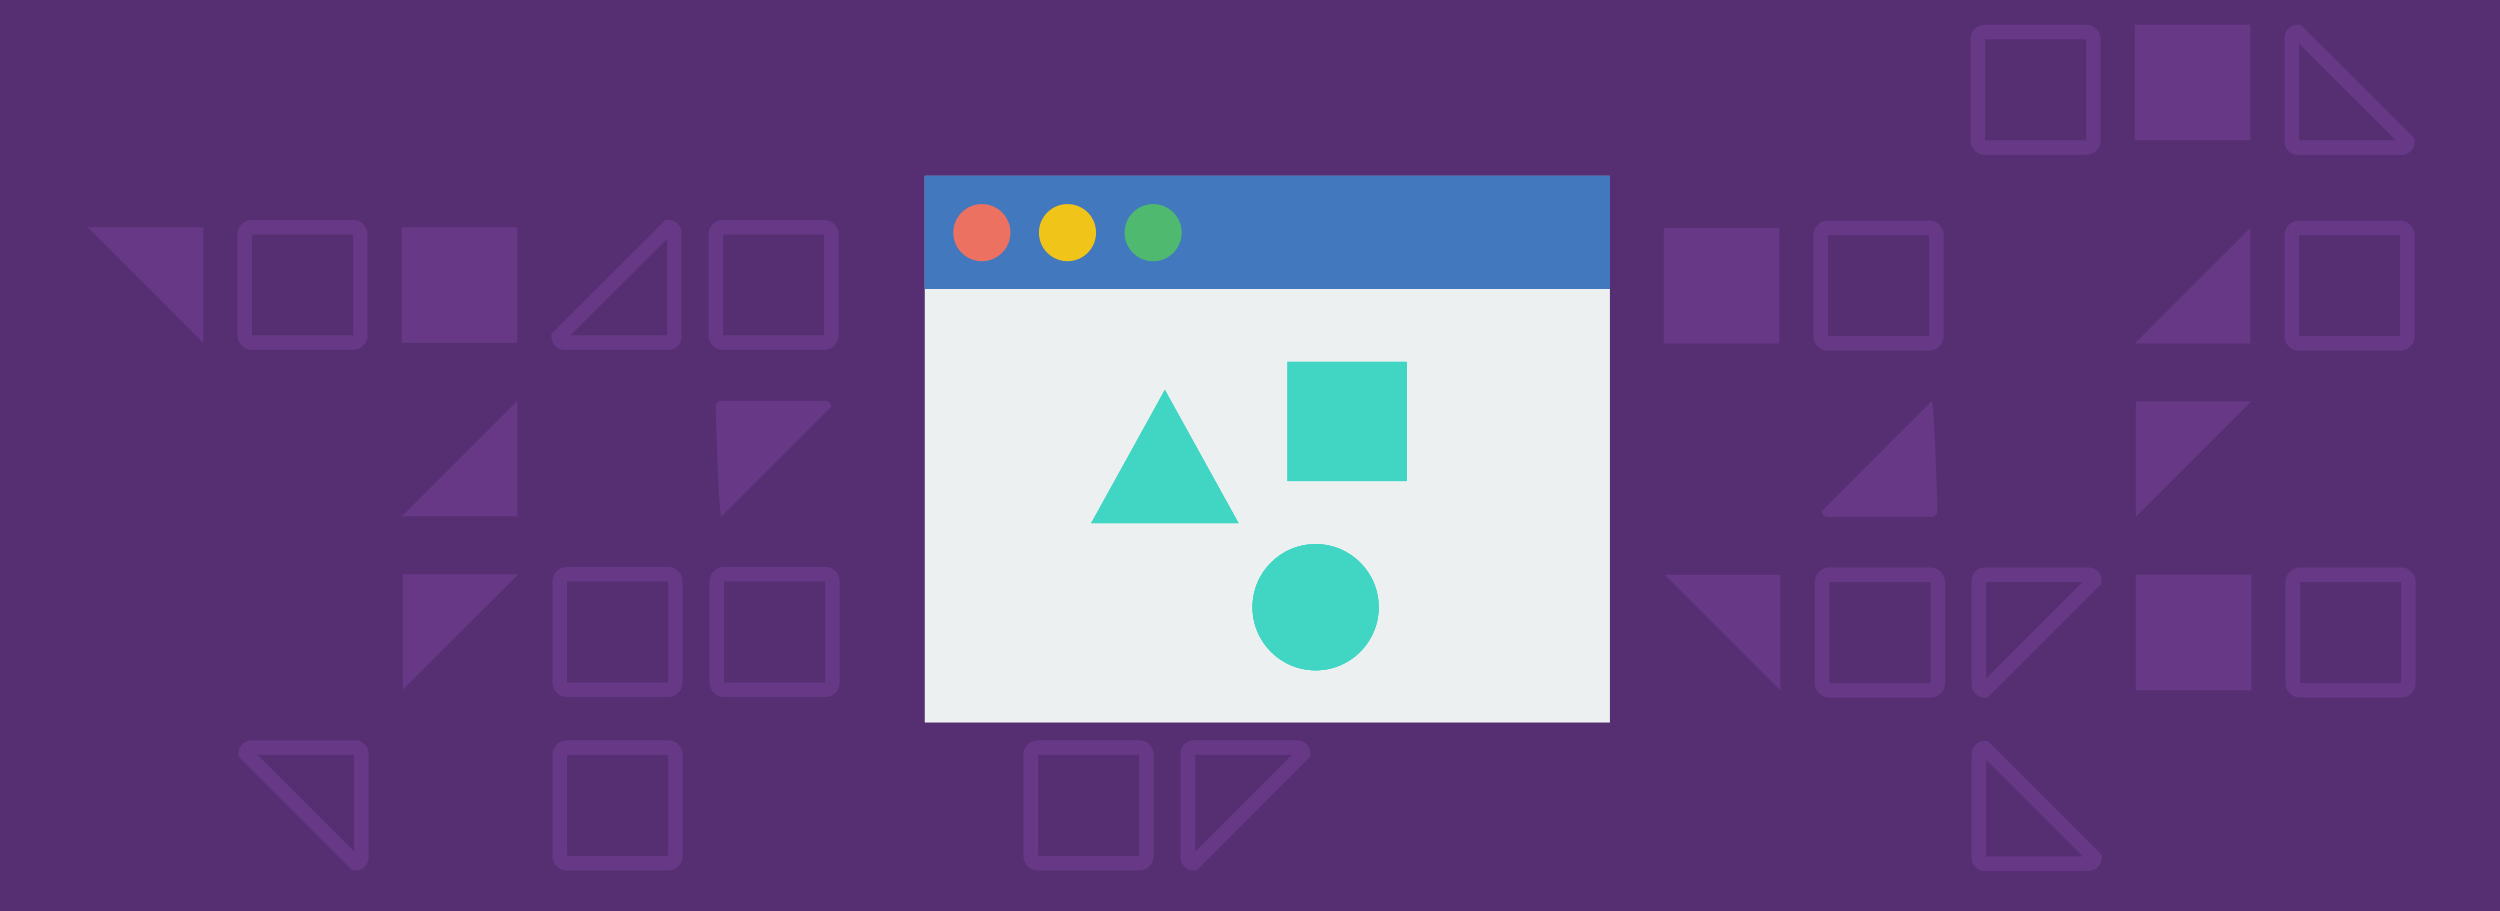 <svg id="Layer_1" data-name="Layer 1" xmlns="http://www.w3.org/2000/svg" xmlns:xlink="http://www.w3.org/1999/xlink" viewBox="0 0 343 125"><defs><style>.cls-1,.cls-2{fill:none;}.cls-2,.cls-6{clip-rule:evenodd;}.cls-3{fill:#152935;}.cls-4{fill:#4178be;}.cls-5,.cls-6,.cls-84{fill:#41d6c3;}.cls-7{fill:#562f72;}.cls-8{fill:#734098;opacity:0.55;}.cls-9{clip-path:url(#clip-path);}.cls-10{clip-path:url(#clip-path-2);}.cls-11{clip-path:url(#clip-path-3);}.cls-12{clip-path:url(#clip-path-4);}.cls-13{clip-path:url(#clip-path-5);}.cls-14{clip-path:url(#clip-path-6);}.cls-15{clip-path:url(#clip-path-7);}.cls-16{clip-path:url(#clip-path-8);}.cls-17{clip-path:url(#clip-path-9);}.cls-18{clip-path:url(#clip-path-10);}.cls-19{clip-path:url(#clip-path-11);}.cls-20{clip-path:url(#clip-path-12);}.cls-21{clip-path:url(#clip-path-13);}.cls-22{clip-path:url(#clip-path-14);}.cls-23{clip-path:url(#clip-path-15);}.cls-24{clip-path:url(#clip-path-16);}.cls-25{clip-path:url(#clip-path-17);}.cls-26{clip-path:url(#clip-path-18);}.cls-27{clip-path:url(#clip-path-19);}.cls-28{clip-path:url(#clip-path-20);}.cls-29{clip-path:url(#clip-path-21);}.cls-30{clip-path:url(#clip-path-22);}.cls-31{clip-path:url(#clip-path-23);}.cls-32{clip-path:url(#clip-path-24);}.cls-33{clip-path:url(#clip-path-25);}.cls-34{clip-path:url(#clip-path-26);}.cls-35{clip-path:url(#clip-path-27);}.cls-36{clip-path:url(#clip-path-28);}.cls-37{clip-path:url(#clip-path-29);}.cls-38{clip-path:url(#clip-path-30);}.cls-39{clip-path:url(#clip-path-31);}.cls-40{clip-path:url(#clip-path-32);}.cls-41{clip-path:url(#clip-path-33);}.cls-42{clip-path:url(#clip-path-34);}.cls-43{clip-path:url(#clip-path-35);}.cls-44{clip-path:url(#clip-path-36);}.cls-45{clip-path:url(#clip-path-37);}.cls-46{clip-path:url(#clip-path-38);}.cls-47{clip-path:url(#clip-path-39);}.cls-48{clip-path:url(#clip-path-40);}.cls-49{clip-path:url(#clip-path-41);}.cls-50{clip-path:url(#clip-path-42);}.cls-51{clip-path:url(#clip-path-43);}.cls-52{clip-path:url(#clip-path-44);}.cls-53{clip-path:url(#clip-path-45);}.cls-54{clip-path:url(#clip-path-46);}.cls-55{clip-path:url(#clip-path-47);}.cls-56{clip-path:url(#clip-path-48);}.cls-57{clip-path:url(#clip-path-49);}.cls-58{clip-path:url(#clip-path-50);}.cls-59{clip-path:url(#clip-path-51);}.cls-60{clip-path:url(#clip-path-52);}.cls-61{clip-path:url(#clip-path-53);}.cls-62{clip-path:url(#clip-path-54);}.cls-63{clip-path:url(#clip-path-55);}.cls-64{clip-path:url(#clip-path-56);}.cls-65{clip-path:url(#clip-path-57);}.cls-66{clip-path:url(#clip-path-58);}.cls-67{clip-path:url(#clip-path-59);}.cls-68{clip-path:url(#clip-path-60);}.cls-69{clip-path:url(#clip-path-61);}.cls-70{clip-path:url(#clip-path-62);}.cls-71{clip-path:url(#clip-path-63);}.cls-72{clip-path:url(#clip-path-64);}.cls-73{fill:#ecf0f1;}.cls-74{clip-path:url(#clip-path-65);}.cls-75{clip-path:url(#clip-path-66);}.cls-76{clip-path:url(#clip-path-67);}.cls-77{fill:#ed7161;}.cls-78{clip-path:url(#clip-path-69);}.cls-79{fill:#f0c419;}.cls-80{clip-path:url(#clip-path-71);}.cls-81{fill:#4fba6f;}.cls-82{clip-path:url(#clip-path-73);}.cls-83{clip-path:url(#clip-path-74);}.cls-84{fill-rule:evenodd;}.cls-85{clip-path:url(#clip-path-75);}.cls-86{clip-path:url(#clip-path-77);}.cls-87{clip-path:url(#clip-path-79);}</style><clipPath id="clip-path"><rect class="cls-1" x="-381.57" y="157.78" width="344.19" height="126.25"/></clipPath><clipPath id="clip-path-2"><rect class="cls-1" x="-257.57" y="184.28" width="94" height="75"/></clipPath><clipPath id="clip-path-3"><rect class="cls-1" x="-257.57" y="184.28" width="94" height="15.52"/></clipPath><clipPath id="clip-path-4"><path class="cls-2" d="M-245.82,192a3.9,3.9,0,0,1-3.92,3.88,3.9,3.9,0,0,1-3.92-3.88,3.9,3.9,0,0,1,3.92-3.88,3.9,3.9,0,0,1,3.92,3.88"/></clipPath><clipPath id="clip-path-5"><path class="cls-2" d="M-234.07,192a3.9,3.9,0,0,1-3.92,3.88,3.9,3.9,0,0,1-3.92-3.88,3.9,3.9,0,0,1,3.92-3.88,3.9,3.9,0,0,1,3.92,3.88"/></clipPath><clipPath id="clip-path-6"><path class="cls-2" d="M-222.32,192a3.9,3.9,0,0,1-3.92,3.88,3.9,3.9,0,0,1-3.92-3.88,3.9,3.9,0,0,1,3.92-3.88,3.9,3.9,0,0,1,3.92,3.88"/></clipPath><clipPath id="clip-path-7"><rect class="cls-1" x="-257.57" y="199.79" width="9.14" height="59.48"/></clipPath><clipPath id="clip-path-8"><path class="cls-2" d="M-252.35,207.55a1.3,1.3,0,0,0,1.31-1.29,1.3,1.3,0,0,0-1.31-1.29h-1.31a1.3,1.3,0,0,0-1.31,1.29,1.3,1.3,0,0,0,1.31,1.29Z"/></clipPath><clipPath id="clip-path-9"><path class="cls-2" d="M-252.35,210.14h-1.31a1.3,1.3,0,0,0-1.31,1.29,1.3,1.3,0,0,0,1.31,1.29h1.31a1.3,1.3,0,0,0,1.31-1.29,1.3,1.3,0,0,0-1.31-1.29"/></clipPath><clipPath id="clip-path-10"><path class="cls-2" d="M-252.35,215.31h-1.31a1.3,1.3,0,0,0-1.31,1.29,1.3,1.3,0,0,0,1.31,1.29h1.31a1.3,1.3,0,0,0,1.31-1.29,1.3,1.3,0,0,0-1.31-1.29"/></clipPath><clipPath id="clip-path-11"><path class="cls-2" d="M-252.35,220.48h-1.31a1.3,1.3,0,0,0-1.31,1.29,1.3,1.3,0,0,0,1.31,1.29h1.31a1.3,1.3,0,0,0,1.31-1.29,1.3,1.3,0,0,0-1.31-1.29"/></clipPath><clipPath id="clip-path-12"><path class="cls-2" d="M-252.35,225.66h-1.31a1.3,1.3,0,0,0-1.31,1.29,1.3,1.3,0,0,0,1.31,1.29h1.31a1.3,1.3,0,0,0,1.31-1.29,1.3,1.3,0,0,0-1.31-1.29"/></clipPath><clipPath id="clip-path-13"><path class="cls-2" d="M-252.35,230.83h-1.31a1.3,1.3,0,0,0-1.31,1.29,1.3,1.3,0,0,0,1.31,1.29h1.31a1.3,1.3,0,0,0,1.31-1.29,1.3,1.3,0,0,0-1.31-1.29"/></clipPath><clipPath id="clip-path-14"><path class="cls-2" d="M-252.35,236h-1.31a1.3,1.3,0,0,0-1.31,1.29,1.3,1.3,0,0,0,1.31,1.29h1.31a1.3,1.3,0,0,0,1.31-1.29,1.3,1.3,0,0,0-1.31-1.29"/></clipPath><clipPath id="clip-path-15"><path class="cls-2" d="M-252.35,241.17h-1.31a1.3,1.3,0,0,0-1.31,1.29,1.3,1.3,0,0,0,1.31,1.29h1.31a1.3,1.3,0,0,0,1.31-1.29,1.3,1.3,0,0,0-1.31-1.29"/></clipPath><clipPath id="clip-path-16"><path class="cls-2" d="M-252.35,246.35h-1.31a1.3,1.3,0,0,0-1.31,1.29,1.3,1.3,0,0,0,1.31,1.29h1.31a1.3,1.3,0,0,0,1.31-1.29,1.3,1.3,0,0,0-1.31-1.29"/></clipPath><clipPath id="clip-path-17"><path class="cls-2" d="M-252.35,251.52h-1.31a1.3,1.3,0,0,0-1.31,1.29,1.3,1.3,0,0,0,1.31,1.29h1.31a1.3,1.3,0,0,0,1.31-1.29,1.3,1.3,0,0,0-1.31-1.29"/></clipPath><clipPath id="clip-path-18"><path class="cls-2" d="M-215.05,233h-.38c-6.48,0-11.73-5-11.73-11.1s5.25-11.1,11.73-11.1,11.73,5,11.73,11.1a10.77,10.77,0,0,1-3.4,7.81l-8,9.42Z"/></clipPath><clipPath id="clip-path-19"><path class="cls-2" d="M-197,243.94h.48c8.32,0,15.07-6.38,15.07-14.25s-6.75-14.25-15.07-14.25-15.07,6.38-15.07,14.25a13.83,13.83,0,0,0,4.36,10l10.23,12.1Z"/></clipPath><clipPath id="clip-path-20"><ellipse class="cls-1" cx="-201.88" cy="230.16" rx="1.94" ry="1.84"/></clipPath><clipPath id="clip-path-21"><ellipse class="cls-1" cx="-196.05" cy="230.16" rx="1.94" ry="1.84"/></clipPath><clipPath id="clip-path-22"><ellipse class="cls-1" cx="-190.21" cy="230.16" rx="1.94" ry="1.84"/></clipPath><clipPath id="clip-path-23"><rect class="cls-1" x="383.58" y="155.08" width="343.66" height="125.76"/></clipPath><clipPath id="clip-path-24"><rect class="cls-1" x="504.58" y="182.08" width="94" height="75"/></clipPath><clipPath id="clip-path-25"><rect class="cls-1" x="504.58" y="182.08" width="94" height="15.52"/></clipPath><clipPath id="clip-path-26"><path class="cls-2" d="M516.33,189.84a3.92,3.92,0,1,1-3.92-3.88,3.9,3.9,0,0,1,3.92,3.88"/></clipPath><clipPath id="clip-path-27"><path class="cls-2" d="M528.08,189.84a3.92,3.92,0,1,1-3.92-3.88,3.9,3.9,0,0,1,3.92,3.88"/></clipPath><clipPath id="clip-path-28"><path class="cls-2" d="M539.83,189.84a3.92,3.92,0,1,1-3.92-3.88,3.9,3.9,0,0,1,3.92,3.88"/></clipPath><clipPath id="clip-path-29"><rect class="cls-1" x="504.58" y="197.6" width="9.14" height="59.48"/></clipPath><clipPath id="clip-path-30"><path class="cls-2" d="M509.81,205.36a1.29,1.29,0,1,0,0-2.59H508.5a1.29,1.29,0,1,0,0,2.59Z"/></clipPath><clipPath id="clip-path-31"><path class="cls-2" d="M509.81,207.94H508.5a1.29,1.29,0,1,0,0,2.59h1.31a1.29,1.29,0,1,0,0-2.59"/></clipPath><clipPath id="clip-path-32"><path class="cls-2" d="M509.81,213.11H508.5a1.29,1.29,0,1,0,0,2.59h1.31a1.29,1.29,0,1,0,0-2.59"/></clipPath><clipPath id="clip-path-33"><path class="cls-2" d="M509.81,218.29H508.5a1.29,1.29,0,1,0,0,2.59h1.31a1.29,1.29,0,1,0,0-2.59"/></clipPath><clipPath id="clip-path-34"><path class="cls-2" d="M509.81,223.46H508.5a1.29,1.29,0,1,0,0,2.59h1.31a1.29,1.29,0,1,0,0-2.59"/></clipPath><clipPath id="clip-path-35"><path class="cls-2" d="M509.81,228.63H508.5a1.29,1.29,0,1,0,0,2.59h1.31a1.29,1.29,0,1,0,0-2.59"/></clipPath><clipPath id="clip-path-36"><path class="cls-2" d="M509.81,233.8H508.5a1.29,1.29,0,1,0,0,2.59h1.31a1.29,1.29,0,1,0,0-2.59"/></clipPath><clipPath id="clip-path-37"><path class="cls-2" d="M509.81,239H508.5a1.29,1.29,0,1,0,0,2.59h1.31a1.29,1.29,0,1,0,0-2.59"/></clipPath><clipPath id="clip-path-38"><path class="cls-2" d="M509.81,244.15H508.5a1.29,1.29,0,1,0,0,2.59h1.31a1.29,1.29,0,1,0,0-2.59"/></clipPath><clipPath id="clip-path-39"><path class="cls-2" d="M509.81,249.32H508.5a1.29,1.29,0,1,0,0,2.59h1.31a1.29,1.29,0,1,0,0-2.59"/></clipPath><clipPath id="clip-path-40"><polygon class="cls-2" points="536.12 241.72 551.78 241.84 559.63 228.25 528.78 227.95 536.12 241.72"/></clipPath><clipPath id="clip-path-41"><polygon class="cls-2" points="528.32 228.28 536.04 241.91 551.68 241.87 536.2 214.39 528.32 228.28"/></clipPath><clipPath id="clip-path-42"><polygon class="cls-2" points="569.05 210.44 553.38 210.32 545.54 223.91 576.38 224.21 569.05 210.44"/></clipPath><clipPath id="clip-path-43"><polygon class="cls-2" points="576.85 223.88 569.12 210.25 553.48 210.29 568.96 237.77 576.85 223.88"/></clipPath><clipPath id="clip-path-44"><rect class="cls-1" x="-0.08" y="-162.92" width="343.66" height="124.43"/></clipPath><clipPath id="clip-path-45"><rect class="cls-1" x="382.43" y="-1.06" width="344.19" height="125.5"/></clipPath><clipPath id="clip-path-46"><rect class="cls-1" x="-255.78" y="-136.14" width="94" height="75"/></clipPath><clipPath id="clip-path-47"><rect class="cls-3" x="-255.78" y="-136.14" width="94" height="15.52"/></clipPath><clipPath id="clip-path-48"><path class="cls-2" d="M-244-128.38a3.9,3.9,0,0,1-3.92,3.88,3.9,3.9,0,0,1-3.92-3.88,3.9,3.9,0,0,1,3.92-3.88,3.9,3.9,0,0,1,3.92,3.88"/></clipPath><clipPath id="clip-path-49"><path class="cls-2" d="M-232.28-128.38a3.9,3.9,0,0,1-3.92,3.88,3.9,3.9,0,0,1-3.92-3.88,3.9,3.9,0,0,1,3.92-3.88,3.9,3.9,0,0,1,3.92,3.88"/></clipPath><clipPath id="clip-path-50"><path class="cls-2" d="M-220.53-128.38a3.9,3.9,0,0,1-3.92,3.88,3.9,3.9,0,0,1-3.92-3.88,3.9,3.9,0,0,1,3.92-3.88,3.9,3.9,0,0,1,3.92,3.88"/></clipPath><clipPath id="clip-path-51"><rect class="cls-1" x="-255.78" y="-120.63" width="9.14" height="59.48"/></clipPath><clipPath id="clip-path-52"><path class="cls-2" d="M-250.56-112.87a1.3,1.3,0,0,0,1.31-1.29,1.3,1.3,0,0,0-1.31-1.29h-1.31a1.3,1.3,0,0,0-1.31,1.29,1.3,1.3,0,0,0,1.31,1.29Z"/></clipPath><clipPath id="clip-path-53"><path class="cls-2" d="M-250.56-110.28h-1.31a1.3,1.3,0,0,0-1.31,1.29,1.3,1.3,0,0,0,1.31,1.29h1.31a1.3,1.3,0,0,0,1.31-1.29,1.3,1.3,0,0,0-1.31-1.29"/></clipPath><clipPath id="clip-path-54"><path class="cls-2" d="M-250.56-105.11h-1.31a1.3,1.3,0,0,0-1.31,1.29,1.3,1.3,0,0,0,1.31,1.29h1.31a1.3,1.3,0,0,0,1.31-1.29,1.3,1.3,0,0,0-1.31-1.29"/></clipPath><clipPath id="clip-path-55"><path class="cls-2" d="M-250.56-99.94h-1.31a1.3,1.3,0,0,0-1.31,1.29,1.3,1.3,0,0,0,1.31,1.29h1.31a1.3,1.3,0,0,0,1.31-1.29,1.3,1.3,0,0,0-1.31-1.29"/></clipPath><clipPath id="clip-path-56"><path class="cls-2" d="M-250.56-94.76h-1.31a1.3,1.3,0,0,0-1.31,1.29,1.3,1.3,0,0,0,1.31,1.29h1.31a1.3,1.3,0,0,0,1.31-1.29,1.3,1.3,0,0,0-1.31-1.29"/></clipPath><clipPath id="clip-path-57"><path class="cls-2" d="M-250.56-89.59h-1.31a1.3,1.3,0,0,0-1.31,1.29A1.3,1.3,0,0,0-251.86-87h1.31a1.3,1.3,0,0,0,1.31-1.29,1.3,1.3,0,0,0-1.31-1.29"/></clipPath><clipPath id="clip-path-58"><path class="cls-2" d="M-250.56-84.42h-1.31a1.3,1.3,0,0,0-1.31,1.29,1.3,1.3,0,0,0,1.31,1.29h1.31a1.3,1.3,0,0,0,1.31-1.29,1.3,1.3,0,0,0-1.31-1.29"/></clipPath><clipPath id="clip-path-59"><path class="cls-2" d="M-250.56-79.25h-1.31A1.3,1.3,0,0,0-253.17-78a1.3,1.3,0,0,0,1.31,1.29h1.31A1.3,1.3,0,0,0-249.25-78a1.3,1.3,0,0,0-1.31-1.29"/></clipPath><clipPath id="clip-path-60"><path class="cls-2" d="M-250.56-74.07h-1.31a1.3,1.3,0,0,0-1.31,1.29,1.3,1.3,0,0,0,1.31,1.29h1.31a1.3,1.3,0,0,0,1.31-1.29,1.3,1.3,0,0,0-1.31-1.29"/></clipPath><clipPath id="clip-path-61"><path class="cls-2" d="M-250.56-68.9h-1.31a1.3,1.3,0,0,0-1.31,1.29,1.3,1.3,0,0,0,1.31,1.29h1.31a1.3,1.3,0,0,0,1.31-1.29,1.3,1.3,0,0,0-1.31-1.29"/></clipPath><clipPath id="clip-path-62"><rect class="cls-3" x="141.05" y="170.86" width="60.84" height="98.25"/></clipPath><clipPath id="clip-path-63"><rect class="cls-1" x="126.88" y="24.13" width="94" height="75"/></clipPath><clipPath id="clip-path-64"><rect class="cls-1" x="-1030.12" y="-508.87" width="1440" height="1024"/></clipPath><clipPath id="clip-path-65"><rect class="cls-4" x="126.88" y="24.13" width="94" height="15.52"/></clipPath><clipPath id="clip-path-66"><rect class="cls-4" x="-1030.12" y="-508.87" width="1440" height="1024"/></clipPath><clipPath id="clip-path-67"><path class="cls-2" d="M138.63,31.89A3.92,3.92,0,1,1,134.71,28a3.9,3.9,0,0,1,3.92,3.88"/></clipPath><clipPath id="clip-path-69"><path class="cls-2" d="M150.38,31.89A3.92,3.92,0,1,1,146.46,28a3.9,3.9,0,0,1,3.92,3.88"/></clipPath><clipPath id="clip-path-71"><path class="cls-2" d="M162.13,31.89A3.92,3.92,0,1,1,158.21,28a3.9,3.9,0,0,1,3.92,3.88"/></clipPath><clipPath id="clip-path-73"><circle class="cls-5" cx="180.5" cy="83.31" r="8.66"/></clipPath><clipPath id="clip-path-74"><rect class="cls-5" x="139.14" y="33.3" width="70.21" height="70.21"/></clipPath><clipPath id="clip-path-75"><polygon class="cls-6" points="159.82 53.5 169.92 71.77 149.72 71.77 159.82 53.5"/></clipPath><clipPath id="clip-path-77"><rect class="cls-5" x="176.65" y="49.65" width="16.35" height="16.35"/></clipPath><clipPath id="clip-path-79"><rect class="cls-4" x="536.47" y="-146.14" width="51.28" height="82.81"/></clipPath></defs><title>Subheros</title><rect class="cls-7" x="-1.39" y="-1.4" width="345.22" height="126.68"/><polygon class="cls-8" points="27.89 47.04 12.04 31.18 27.89 31.18 27.89 47.04"/><path class="cls-8" d="M113.06,48H99.2a2,2,0,0,1-2-2V32.18a2,2,0,0,1,2-2h13.86a2,2,0,0,1,2,2V46A2,2,0,0,1,113.06,48ZM99.2,32.18V46h13.86V32.18Z"/><path class="cls-8" d="M48.43,48H34.58a2,2,0,0,1-2-2V32.18a2,2,0,0,1,2-2H48.43a2,2,0,0,1,2,2V46A2,2,0,0,1,48.43,48ZM34.58,32.18V46H48.44V32.18Z"/><rect class="cls-8" x="55.12" y="31.18" width="15.86" height="15.86"/><path class="cls-8" d="M91.71,48H77.46a1.81,1.81,0,0,1-1.8-1.8v-.41L91.3,30.18h.41a1.81,1.81,0,0,1,1.8,1.8V46.24A1.81,1.81,0,0,1,91.71,48ZM78.27,46H91.52V32.79Z"/><path class="cls-8" d="M156.14,48H142.28a2,2,0,0,1-2-2V32.18a2,2,0,0,1,2-2h13.86a2,2,0,0,1,2,2V46A2,2,0,0,1,156.14,48ZM142.28,32.18V46h13.86V32.18Z"/><path class="cls-8" d="M99,70.84c-.44,0-.8-15.05-.8-15.05A.8.8,0,0,1,99,55h14.25a.8.8,0,0,1,.8.8Z"/><polygon class="cls-8" points="70.98 70.84 55.12 70.84 70.98 54.98 70.98 70.84"/><path class="cls-8" d="M156.34,71.84h-.41L140.28,56.2v-.41a1.81,1.81,0,0,1,1.8-1.8h14.25a1.81,1.81,0,0,1,1.8,1.8V70A1.81,1.81,0,0,1,156.34,71.84ZM142.89,56l13.25,13.25V56Z"/><path class="cls-8" d="M113.2,95.63H99.34a2,2,0,0,1-2-2V79.78a2,2,0,0,1,2-2H113.2a2,2,0,0,1,2,2V93.63A2,2,0,0,1,113.2,95.63ZM99.34,79.78V93.63H113.2V79.78Z"/><polygon class="cls-8" points="55.26 94.63 55.26 78.78 71.12 78.78 55.26 94.63"/><path class="cls-8" d="M91.66,95.63H77.8a2,2,0,0,1-2-2V79.78a2,2,0,0,1,2-2H91.66a2,2,0,0,1,2,2V93.63A2,2,0,0,1,91.66,95.63ZM77.8,79.78V93.63H91.66V79.78Z"/><path class="cls-8" d="M156.48,95.63H142.23a1.81,1.81,0,0,1-1.8-1.8v-.41l15.64-15.64h.41a1.81,1.81,0,0,1,1.8,1.8V93.83A1.81,1.81,0,0,1,156.48,95.63Zm-13.44-2h13.25V80.39Z"/><path class="cls-8" d="M177.82,95.63H164a2,2,0,0,1-2-2V79.78a2,2,0,0,1,2-2h13.86a2,2,0,0,1,2,2V93.63A2,2,0,0,1,177.82,95.63ZM164,79.78V93.63h13.86V79.78Z"/><path class="cls-8" d="M48.77,119.43h-.41L32.72,103.79v-.41a1.81,1.81,0,0,1,1.8-1.8H48.77a1.81,1.81,0,0,1,1.8,1.8v14.25A1.81,1.81,0,0,1,48.77,119.43ZM35.33,103.57l13.25,13.25V103.57Z"/><path class="cls-8" d="M91.66,119.43H77.8a2,2,0,0,1-2-2V103.57a2,2,0,0,1,2-2H91.66a2,2,0,0,1,2,2v13.86A2,2,0,0,1,91.66,119.43ZM77.8,103.57v13.86H91.66V103.57Z"/><path class="cls-8" d="M156.28,119.43H142.42a2,2,0,0,1-2-2V103.57a2,2,0,0,1,2-2h13.86a2,2,0,0,1,2,2v13.86A2,2,0,0,1,156.28,119.43Zm-13.86-15.86v13.86h13.86V103.57Z"/><path class="cls-8" d="M164.18,119.43h-.41a1.81,1.81,0,0,1-1.8-1.8V103.37a1.81,1.81,0,0,1,1.8-1.8H178a1.81,1.81,0,0,1,1.8,1.8v.41ZM164,103.57v13.25l13.25-13.25Z"/><path class="cls-8" d="M264.81,95.71H251a2,2,0,0,1-2-2V79.86a2,2,0,0,1,2-2h13.86a2,2,0,0,1,2,2V93.71A2,2,0,0,1,264.81,95.71ZM251,79.86h0V93.71h13.86V79.86Z"/><polygon class="cls-8" points="228.41 78.86 244.27 78.86 244.27 94.71 228.41 78.86"/><path class="cls-8" d="M329.43,95.71H315.57a2,2,0,0,1-2-2V79.86a2,2,0,0,1,2-2h13.86a2,2,0,0,1,2,2V93.71A2,2,0,0,1,329.43,95.71ZM315.57,79.86h0V93.71h13.86V79.86Z"/><rect class="cls-8" x="293.03" y="78.86" width="15.86" height="15.86" transform="translate(601.93 173.57) rotate(180)"/><path class="cls-8" d="M272.71,95.71h-.41a1.81,1.81,0,0,1-1.8-1.8V79.66a1.81,1.81,0,0,1,1.8-1.8h14.25a1.81,1.81,0,0,1,1.8,1.8v.41Zm-.22-15.86V93.1l13.25-13.25Z"/><path class="cls-8" d="M286.55,119.51H272.3a1.81,1.81,0,0,1-1.8-1.8V103.45a1.81,1.81,0,0,1,1.8-1.8h.41l15.64,15.64v.41A1.81,1.81,0,0,1,286.55,119.51Zm-14.05-2h13.25l-13.25-13.25Z"/><path class="cls-8" d="M265,55.06c.44,0,.8,15.05.8,15.05a.8.8,0,0,1-.8.8H250.76a.8.8,0,0,1-.8-.8Z"/><polygon class="cls-8" points="293.03 55.06 308.89 55.06 293.03 70.92 293.03 55.06"/><path class="cls-8" d="M200.19,71.92H186.33a2,2,0,0,1-2-2V56.06a2,2,0,0,1,2-2h13.86a2,2,0,0,1,2,2V69.92A2,2,0,0,1,200.19,71.92ZM186.33,56.06h0V69.92h13.86V56.06Z"/><path class="cls-8" d="M264.67,48.12H250.81a2,2,0,0,1-2-2V32.27a2,2,0,0,1,2-2h13.86a2,2,0,0,1,2,2V46.12A2,2,0,0,1,264.67,48.12ZM250.81,32.27h0V46.12h13.86V32.27Z"/><rect class="cls-8" x="228.27" y="31.27" width="15.86" height="15.86" transform="translate(472.4 78.39) rotate(180)"/><path class="cls-8" d="M329.29,48.12H315.43a2,2,0,0,1-2-2V32.27a2,2,0,0,1,2-2h13.86a2,2,0,0,1,2,2V46.12A2,2,0,0,1,329.29,48.12ZM315.43,32.27h0V46.12h13.86V32.27Z"/><polygon class="cls-8" points="308.75 31.27 308.75 47.12 292.89 47.12 308.75 31.27"/><path class="cls-8" d="M200,48.12H186.19a2,2,0,0,1-2-2V32.27a2,2,0,0,1,2-2H200a2,2,0,0,1,2,2V46.12A2,2,0,0,1,200,48.12ZM186.19,32.27h0V46.12H200V32.27Z"/><path class="cls-8" d="M329.49,21.25H315.24a1.81,1.81,0,0,1-1.8-1.8V5.19a1.81,1.81,0,0,1,1.8-1.8h.41L331.29,19v.41A1.81,1.81,0,0,1,329.49,21.25Zm-14.05-2h13.25L315.43,6Z"/><rect class="cls-8" x="292.89" y="3.39" width="15.86" height="15.86" transform="translate(601.64 22.64) rotate(180)"/><path class="cls-8" d="M286.21,21.25H272.35a2,2,0,0,1-2-2V5.39a2,2,0,0,1,2-2h13.86a2,2,0,0,1,2,2V19.25A2,2,0,0,1,286.21,21.25ZM272.35,5.39h0V19.25h13.86V5.39Z"/><rect class="cls-3" x="-255.78" y="-136.14" width="94" height="15.52"/><g class="cls-55"><rect class="cls-3" x="-1412.78" y="-669.14" width="1440" height="1024"/></g><rect class="cls-3" x="141.05" y="170.86" width="60.84" height="98.25"/><g class="cls-70"><rect class="cls-3" x="-911.2" y="-485.36" width="1581.89" height="1108.74"/></g><g class="cls-71"><g class="cls-72"><rect class="cls-73" x="121.88" y="19.13" width="104" height="85"/></g></g><rect class="cls-4" x="126.88" y="24.13" width="94" height="15.52"/><g class="cls-74"><rect class="cls-4" x="-1030.12" y="-508.87" width="1440" height="1024"/><g class="cls-75"><rect class="cls-4" x="121.88" y="19.13" width="104" height="25.52"/></g></g><g class="cls-76"><g class="cls-72"><rect class="cls-77" x="125.8" y="23.01" width="17.83" height="17.76"/></g></g><g class="cls-78"><g class="cls-72"><rect class="cls-79" x="137.55" y="23.01" width="17.83" height="17.76"/></g></g><g class="cls-80"><g class="cls-72"><rect class="cls-81" x="149.3" y="23.01" width="17.83" height="17.76"/></g></g><circle class="cls-5" cx="180.5" cy="83.31" r="8.66"/><g class="cls-82"><rect class="cls-5" x="139.14" y="33.3" width="70.21" height="70.21"/><g class="cls-83"><rect class="cls-5" x="167.03" y="69.85" width="26.93" height="26.93"/></g></g><polygon class="cls-84" points="159.82 53.5 169.92 71.77 149.72 71.77 159.82 53.5"/><g class="cls-85"><rect class="cls-5" x="139.14" y="33.3" width="70.21" height="70.21"/><g class="cls-83"><rect class="cls-5" x="144.91" y="48.69" width="29.82" height="27.89"/></g></g><rect class="cls-5" x="176.65" y="49.65" width="16.35" height="16.35"/><g class="cls-86"><rect class="cls-5" x="139.14" y="33.3" width="70.21" height="70.21"/><g class="cls-83"><rect class="cls-5" x="171.84" y="44.84" width="25.97" height="25.97"/></g></g><rect class="cls-4" x="536.47" y="-146.14" width="51.28" height="82.81"/><g class="cls-87"><rect class="cls-4" x="-350.4" y="-699.22" width="1333.27" height="934.48"/></g></svg>